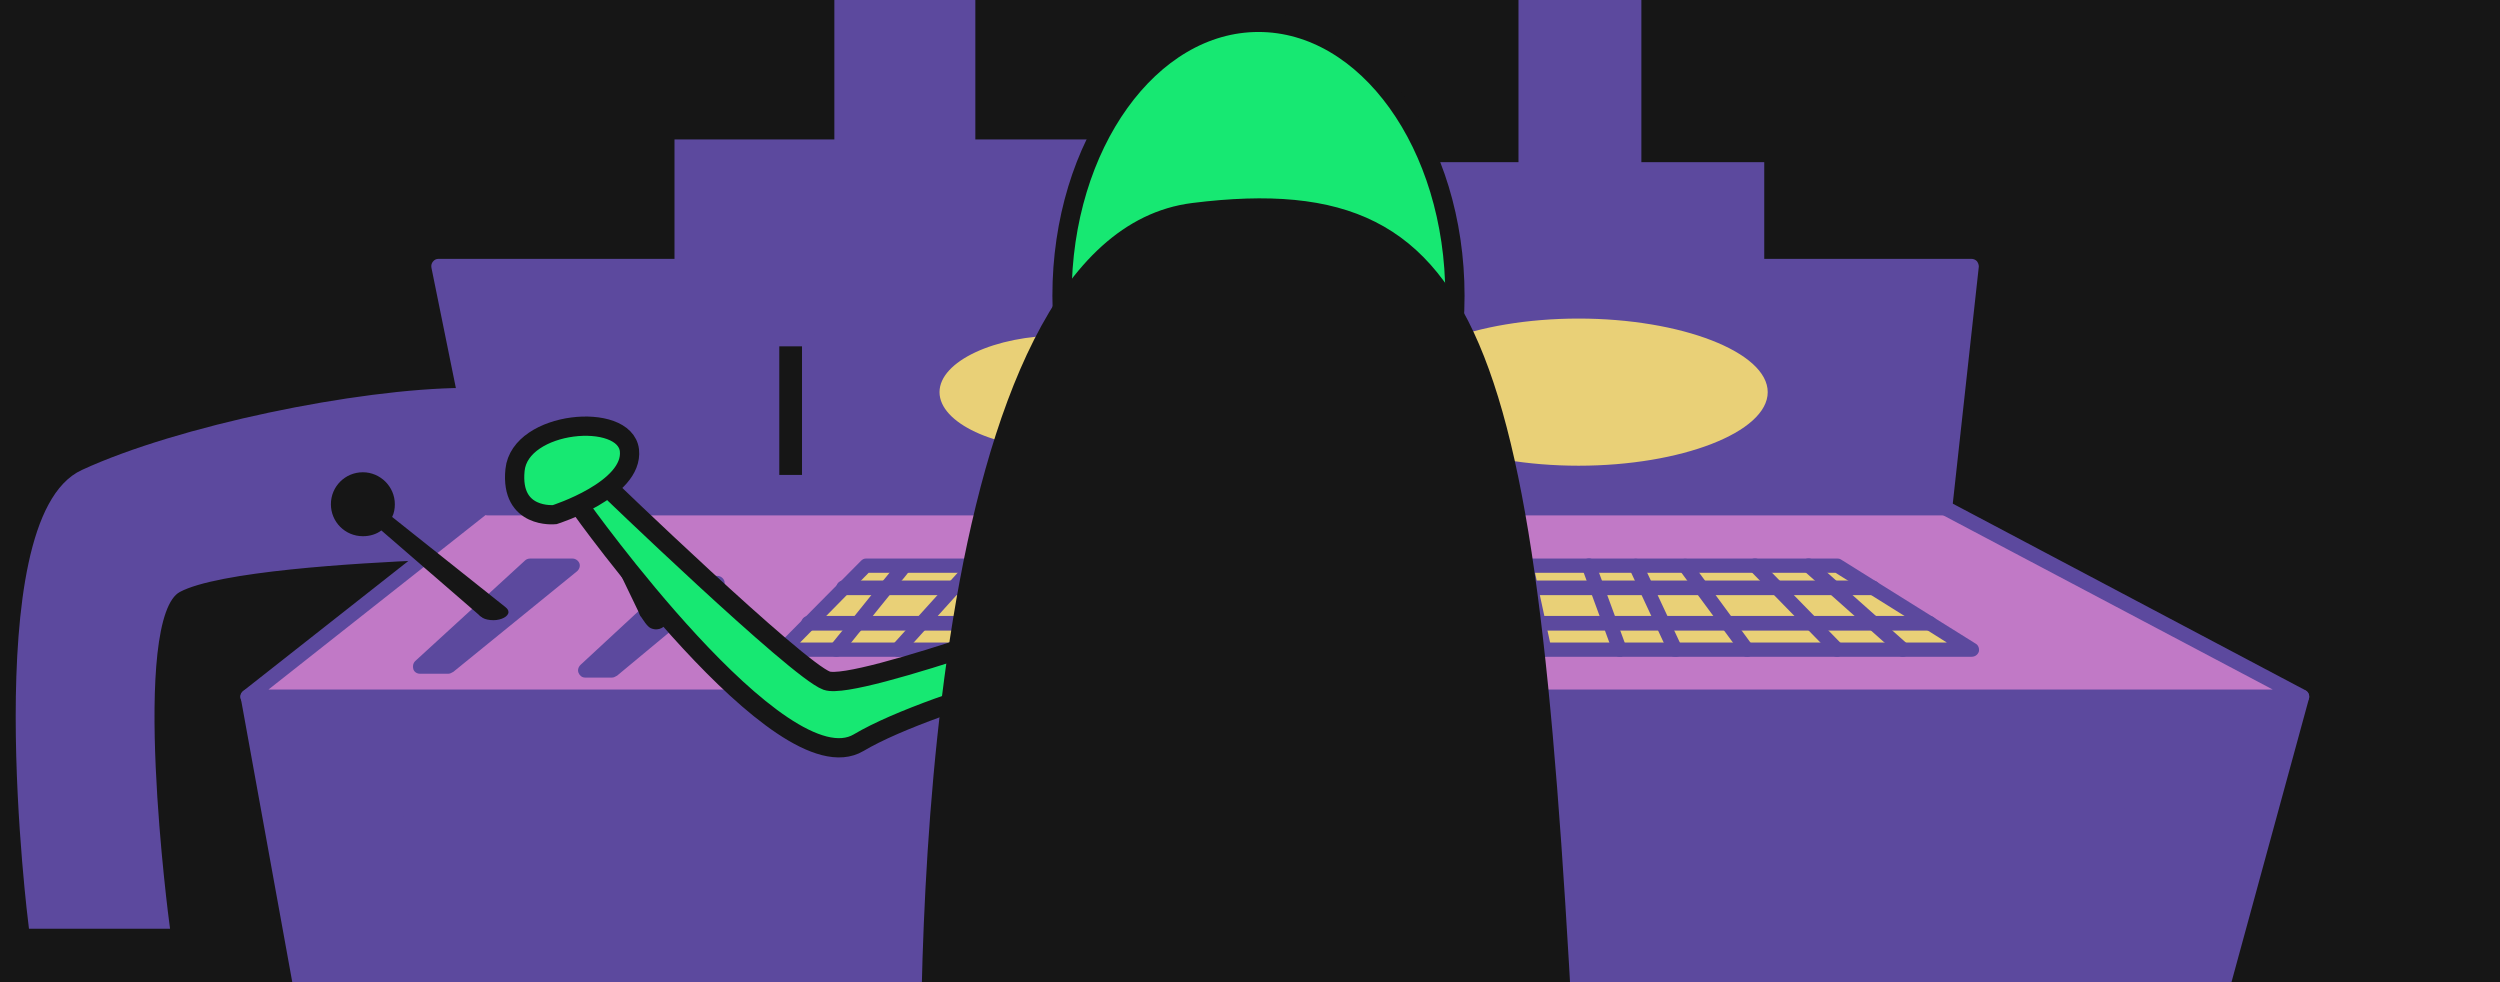<?xml version="1.0" encoding="utf-8"?>
<!-- Generator: Adobe Illustrator 24.0.2, SVG Export Plug-In . SVG Version: 6.00 Build 0)  -->
<svg version="1.1" id="Capa_1" xmlns="http://www.w3.org/2000/svg" xmlns:xlink="http://www.w3.org/1999/xlink" x="0px" y="0px"
	 viewBox="0 0 649 255" style="enable-background:new 0 0 649 255;" xml:space="preserve">
<style type="text/css">
	.st0{fill:#161616;}
	.st1{fill:#5C499E;}
	.st2{fill:#C179C6;}
	.st3{fill:#E9D077;}
	.st4{fill:#5C499E;stroke:#5C499E;stroke-width:2;stroke-miterlimit:10;}
	.st5{fill:#17E872;stroke:#161616;stroke-width:5;stroke-miterlimit:10;}
</style>
<rect class="st0" width="649" height="255"/>
<g>
	<g id="XMLID_1_">
		<g>
			<g>
				<path class="st1" d="M597.5,180.9L576.8,257H78.1l-13.8-76.1H597.5z M544.8,242.9l6.4-43.1H100.4l8.6,43.1H544.8z"/>
			</g>
			<g>
				<path class="st2" d="M597.5,180.9H64.3l46.5-36.6l15.7-12.4h378.4L597.5,180.9z M494,168.6h17.9l-10.9-6.8l-14.7-9.2l-9.3-5.8
					h-7.5h-13.9h-18h-12.9h-12.1h-16.3h-19.9h-14.2h-14.8h-11.8H327h-11.7h-10.9h-14.1h-12.9h-12.6h-12h-18.1h-10l-5.7,5.8l-9.1,9.2
					l-6.7,6.8h13.9h16h17.6h16h16.2h15.5h15.1h12.2h11h14.2h15.3h13.3h21.6h19.6H435h18.7h23.4H494L494,168.6z M158.9,174l27.2-22.6
					h-9.8L151.9,174H158.9z M116.4,173l32.1-26.1h-11L109,173H116.4z"/>
			</g>
			<g>
				<polygon class="st1" points="551.2,199.8 544.8,242.9 109,242.9 100.4,199.8 				"/>
			</g>
			<g>
				<path class="st1" d="M511.8,69.1l-6.9,62.8H126.6l-6.2-30.3l-6.6-32.5h62.3h110.4h55.1H457C457,69.1,511.8,69.1,511.8,69.1z
					 M460.8,101.8c0-11.6-22.8-21-51-21s-51,9.4-51,20.9c0,11.6,22.8,20.9,51,20.9S460.8,113.4,460.8,101.8z M308.6,101.8
					c0-9.2-14.9-16.6-33.2-16.6s-33.2,7.4-33.2,16.6s14.9,16.6,33.2,16.6S308.6,110.9,308.6,101.8z M210,125.1V88h-9.6v37.1H210z"/>
			</g>
			<g>
				<polygon class="st3" points="511.8,168.6 494,168.6 486.3,161.9 500.9,161.9 				"/>
			</g>
			<g>
				<polygon class="st3" points="500.9,161.9 486.3,161.9 475.9,152.7 486.2,152.7 				"/>
			</g>
			<g>
				<polygon class="st3" points="494,168.6 476.9,168.6 470.2,161.9 486.3,161.9 				"/>
			</g>
			<g>
				<polygon class="st3" points="486.3,161.9 470.2,161.9 461.2,152.7 475.9,152.7 				"/>
			</g>
			<g>
				<polygon class="st3" points="486.2,152.7 475.9,152.7 469.4,146.9 477,146.9 				"/>
			</g>
			<g>
				<polygon class="st3" points="470.2,161.9 476.9,168.6 453.5,168.6 448.5,161.9 				"/>
			</g>
			<g>
				<polygon class="st3" points="475.9,152.7 461.2,152.7 455.5,146.9 469.4,146.9 				"/>
			</g>
			<g>
				<polygon class="st3" points="461.2,152.7 470.2,161.9 448.5,161.9 441.8,152.7 				"/>
			</g>
			<g>
				<polygon class="st3" points="455.5,146.9 461.2,152.7 441.8,152.7 437.6,146.9 				"/>
			</g>
			<g>
				<polygon class="st4" points="457,43.1 457,69.1 341.6,69.1 341.6,43.1 395.2,43.1 395.2,0.2 425.1,0.2 425.1,43.1 				"/>
			</g>
			<g>
				<polygon class="st3" points="448.5,161.9 453.5,168.6 434.8,168.6 431.6,161.9 				"/>
			</g>
			<g>
				<polygon class="st3" points="441.8,152.7 448.5,161.9 431.6,161.9 427.4,152.7 				"/>
			</g>
			<g>
				<path class="st3" d="M409.8,80.8c28.2,0,51,9.4,51,20.9c0,11.6-22.8,20.9-51,20.9s-51-9.4-51-20.9S381.6,80.8,409.8,80.8z"/>
			</g>
			<g>
				<polygon class="st3" points="437.6,146.9 441.8,152.7 427.4,152.7 424.6,146.9 				"/>
			</g>
			<g>
				<polygon class="st3" points="431.6,161.9 434.8,168.6 420.5,168.6 418,161.9 				"/>
			</g>
			<g>
				<polygon class="st3" points="427.4,152.7 431.6,161.9 418,161.9 414.7,152.7 				"/>
			</g>
			<g>
				<polygon class="st3" points="424.6,146.9 427.4,152.7 414.7,152.7 412.6,146.9 				"/>
			</g>
			<g>
				<polygon class="st3" points="418,161.9 420.5,168.6 400.9,168.6 399.5,161.9 				"/>
			</g>
			<g>
				<polygon class="st3" points="414.7,152.7 418,161.9 399.5,161.9 397.5,152.7 				"/>
			</g>
			<g>
				<polygon class="st3" points="412.6,146.9 414.7,152.7 397.5,152.7 396.2,146.9 				"/>
			</g>
			<g>
				<polygon class="st3" points="399.5,161.9 400.9,168.6 379.3,168.6 378.4,161.9 				"/>
			</g>
			<g>
				<polygon class="st3" points="397.5,152.7 399.5,161.9 378.4,161.9 377.1,152.7 				"/>
			</g>
			<g>
				<polygon class="st3" points="396.2,146.9 397.5,152.7 377.1,152.7 376.3,146.9 				"/>
			</g>
			<g>
				<polygon class="st3" points="378.4,161.9 379.3,168.6 366.1,168.6 364.8,161.9 				"/>
			</g>
			<g>
				<polygon class="st3" points="377.1,152.7 378.4,161.9 364.8,161.9 363.2,152.7 				"/>
			</g>
			<g>
				<polygon class="st3" points="376.3,146.9 377.1,152.7 363.2,152.7 362.1,146.9 				"/>
			</g>
			<g>
				<polygon class="st3" points="364.8,161.9 366.1,168.6 350.8,168.6 349.7,161.9 				"/>
			</g>
			<g>
				<polygon class="st3" points="363.2,152.7 364.8,161.9 349.7,161.9 348.2,152.7 				"/>
			</g>
			<g>
				<polygon class="st3" points="362.1,146.9 363.2,152.7 348.2,152.7 347.3,146.9 				"/>
			</g>
			<g>
				<polygon class="st3" points="349.7,161.9 350.8,168.6 336.6,168.6 336.3,161.9 				"/>
			</g>
			<g>
				<polygon class="st3" points="348.2,152.7 349.7,161.9 336.3,161.9 335.8,152.7 				"/>
			</g>
			<g>
				<polygon class="st3" points="347.3,146.9 348.2,152.7 335.8,152.7 335.5,146.9 				"/>
			</g>
			<g>
				<polygon class="st3" points="336.3,161.9 336.6,168.6 325.6,168.6 326,161.9 				"/>
			</g>
			<g>
				<polygon class="st3" points="335.8,152.7 336.3,161.9 326,161.9 326.6,152.7 				"/>
			</g>
			<g>
				<polygon class="st3" points="335.5,146.9 335.8,152.7 326.6,152.7 327,146.9 				"/>
			</g>
			<g>
				<polygon class="st3" points="327,146.9 326.6,152.7 314.8,152.7 315.3,146.9 				"/>
			</g>
			<g>
				<polygon class="st3" points="326.6,152.7 326,161.9 314,161.9 314.8,152.7 				"/>
			</g>
			<g>
				<polygon class="st3" points="326,161.9 325.6,168.6 313.4,168.6 314,161.9 				"/>
			</g>
			<g>
				<polygon class="st3" points="315.3,146.9 314.8,152.7 302.8,152.7 304.4,146.9 				"/>
			</g>
			<g>
				<polygon class="st3" points="314.8,152.7 314,161.9 300.2,161.9 302.8,152.7 				"/>
			</g>
			<g>
				<polygon class="st3" points="314,161.9 313.4,168.6 298.3,168.6 300.2,161.9 				"/>
			</g>
			<g>
				<polygon class="st3" points="304.4,146.9 302.8,152.7 288.3,152.7 290.3,146.9 				"/>
			</g>
			<g>
				<polygon class="st3" points="302.8,152.7 300.2,161.9 285.2,161.9 288.3,152.7 				"/>
			</g>
			<g>
				<polygon class="st3" points="300.2,161.9 298.3,168.6 282.8,168.6 285.2,161.9 				"/>
			</g>
			<g>
				<path class="st3" d="M275.3,85.2c18.4,0,33.2,7.4,33.2,16.6s-14.9,16.6-33.2,16.6s-33.2-7.4-33.2-16.6S257,85.2,275.3,85.2z"/>
			</g>
			<g>
				<polygon class="st3" points="290.3,146.9 288.3,152.7 274.5,152.7 277.4,146.9 				"/>
			</g>
			<g>
				<polygon class="st3" points="288.3,152.7 285.2,161.9 270,161.9 274.5,152.7 				"/>
			</g>
			<g>
				<polygon class="st4" points="286.4,37.2 286.4,69.1 176.1,69.1 176.1,37.2 217.6,37.2 217.6,0.2 252.2,0.2 252.2,37.2 				"/>
			</g>
			<g>
				<polygon class="st3" points="285.2,161.9 282.8,168.6 266.6,168.6 270,161.9 				"/>
			</g>
			<g>
				<polygon class="st3" points="277.4,146.9 274.5,152.7 261,152.7 264.7,146.9 				"/>
			</g>
			<g>
				<polygon class="st3" points="274.5,152.7 270,161.9 255,161.9 261,152.7 				"/>
			</g>
			<g>
				<polygon class="st3" points="270,161.9 266.6,168.6 250.6,168.6 255,161.9 				"/>
			</g>
			<g>
				<polygon class="st3" points="264.7,146.9 261,152.7 247.5,152.7 252.8,146.9 				"/>
			</g>
			<g>
				<polygon class="st3" points="261,152.7 255,161.9 239.2,161.9 247.5,152.7 				"/>
			</g>
			<g>
				<polygon class="st3" points="255,161.9 250.6,168.6 233.1,168.6 239.2,161.9 				"/>
			</g>
			<g>
				<path class="st3" d="M252.8,146.9l-5.2,5.8H230c1.7-2.1,3.3-4.1,4.7-5.8H252.8z"/>
			</g>
			<g>
				<path class="st3" d="M247.5,152.7l-8.3,9.2h-16.6c2.5-3.1,5.1-6.3,7.4-9.2H247.5L247.5,152.7z"/>
			</g>
			<g>
				<path class="st3" d="M239.2,161.9l-6.1,6.8h-16c1.7-2.1,3.6-4.4,5.5-6.8H239.2z"/>
			</g>
			<g>
				<path class="st3" d="M224.7,146.9h10c-1.3,1.7-2.9,3.6-4.7,5.8h-11L224.7,146.9z"/>
			</g>
			<g>
				<path class="st3" d="M219,152.7h11c-2.4,2.9-4.9,6.1-7.4,9.2h-12.7L219,152.7z"/>
			</g>
			<g>
				<path class="st3" d="M209.9,161.9h12.7c-1.9,2.4-3.8,4.7-5.5,6.8h-13.9L209.9,161.9z"/>
			</g>
			<g>
				<polygon class="st1" points="186,151.5 158.9,174 151.9,174 176.3,151.5 				"/>
			</g>
			<g>
				<polygon class="st1" points="148.5,146.9 116.4,173 109,173 137.5,146.9 				"/>
			</g>
			<g>
				<path class="st4" d="M120.4,101.7l6.2,30.3l-15.7,12.4c-18.7,0.8-54.5,2.9-64.7,8.4c-13.8,7.4-3.2,87.3-3.2,87.3H8.4
					c0,0-13.3-105.1,13.3-117.2C46.4,111.5,92.9,101.9,120.4,101.7z"/>
			</g>
		</g>
		<g>
			<g>
				<path class="st1" d="M576.8,258.8H78.1c-0.9,0-1.7-0.6-1.8-1.5l-13.8-76.1c-0.2-1,0.5-2,1.5-2.2c1-0.2,2,0.5,2.2,1.5l13.6,74.6
					h495.6l20.4-74.7c0.3-1,1.3-1.6,2.3-1.3s1.6,1.3,1.3,2.3l-20.8,76.1C578.3,258.3,577.6,258.8,576.8,258.8z"/>
			</g>
			<g>
				<path class="st1" d="M341.6,71h-55.1c-1,0-1.9-0.8-1.9-1.9s0.8-1.9,1.9-1.9h55.1c1,0,1.9,0.8,1.9,1.9
					C343.4,70.2,342.6,71,341.6,71z"/>
			</g>
			<g>
				<path class="st1" d="M504.9,133.8c-0.1,0-0.1,0-0.2,0c-1-0.1-1.8-1-1.6-2.1l6.7-60.7H457c-1,0-1.9-0.8-1.9-1.9s0.8-1.9,1.9-1.9
					h54.8c0.5,0,1,0.2,1.4,0.6c0.3,0.4,0.5,0.9,0.5,1.4l-6.9,62.8C506.7,133.1,505.9,133.8,504.9,133.8z"/>
			</g>
			<g>
				<path class="st1" d="M120.4,103.5c-0.9,0-1.6-0.6-1.8-1.5L112,69.5c-0.1-0.6,0-1.1,0.4-1.6s0.9-0.7,1.4-0.7h62.3
					c1,0,1.9,0.8,1.9,1.9s-0.8,1.9-1.9,1.9h-60l6.2,30.3c0.2,1-0.4,2-1.4,2.2C120.7,103.5,120.5,103.5,120.4,103.5z"/>
			</g>
			<g>
				<path class="st1" d="M597.5,182.8H64.3c-0.8,0-1.5-0.5-1.8-1.3s0-1.6,0.6-2.1l46.5-36.6c0.8-0.6,2-0.5,2.6,0.3s0.5,2-0.3,2.6
					L69.7,179H590l-85.5-45.2H126.6c-1,0-1.9-0.8-1.9-1.9s0.8-1.9,1.9-1.9H505c0.3,0,0.6,0.1,0.9,0.2l92.6,49
					c0.8,0.4,1.1,1.3,0.9,2.1C599.1,182.2,598.4,182.8,597.5,182.8z"/>
			</g>
			<g>
				<path class="st1" d="M158.9,175.9h-7c-0.8,0-1.4-0.5-1.7-1.2s-0.1-1.5,0.5-2.1l24.4-22.6c0.3-0.3,0.8-0.5,1.3-0.5h9.8
					c0.8,0,1.5,0.5,1.8,1.2s0,1.6-0.6,2.1l-27.2,22.6C159.7,175.7,159.3,175.9,158.9,175.9z M156.6,172.2h1.6l22.7-18.8H177
					L156.6,172.2z"/>
			</g>
			<g>
				<path class="st1" d="M116.4,174.9H109c-0.8,0-1.5-0.5-1.7-1.2s-0.1-1.5,0.5-2.1l28.5-26.1c0.3-0.3,0.8-0.5,1.3-0.5h11
					c0.8,0,1.5,0.5,1.8,1.2s0,1.6-0.6,2.1l-32.1,26.1C117.2,174.7,116.8,174.9,116.4,174.9z M113.8,171.2h1.9l27.6-22.4h-5
					L113.8,171.2z"/>
			</g>
			<g>
				<path class="st1" d="M511.8,170.5H203.2c-0.8,0-1.4-0.4-1.7-1.1c-0.3-0.7-0.1-1.5,0.4-2l21.6-21.8c0.4-0.4,0.8-0.6,1.3-0.6H477
					c0.4,0,0.7,0.1,1,0.3l34.9,21.8c0.7,0.4,1,1.3,0.8,2.1C513.4,170,512.7,170.5,511.8,170.5z M207.7,166.8h297.7l-5.4-3.4l0,0
					l-23.5-14.7h-251L207.7,166.8z"/>
			</g>
			<g>
				<path class="st1" d="M486.2,154.5H219c-1,0-1.9-0.8-1.9-1.9s0.8-1.9,1.9-1.9h267.2c1,0,1.9,0.8,1.9,1.9S487.3,154.5,486.2,154.5
					z"/>
			</g>
			<g>
				<path class="st1" d="M500.9,163.7h-291c-1,0-1.9-0.8-1.9-1.9s0.8-1.9,1.9-1.9h291c1,0,1.9,0.8,1.9,1.9S502,163.7,500.9,163.7z"
					/>
			</g>
			<g>
				<path class="st1" d="M494,170.5c-0.4,0-0.9-0.1-1.2-0.5l-24.5-21.8c-0.8-0.7-0.8-1.9-0.2-2.6c0.7-0.8,1.9-0.8,2.6-0.2l24.5,21.8
					c0.8,0.7,0.8,1.9,0.2,2.6C495,170.3,494.5,170.5,494,170.5z"/>
			</g>
			<g>
				<path class="st1" d="M476.9,170.5c-0.5,0-1-0.2-1.3-0.6l-21.3-21.8c-0.7-0.7-0.7-1.9,0-2.6c0.7-0.7,1.9-0.7,2.6,0l21.3,21.8
					c0.7,0.7,0.7,1.9,0,2.6C477.8,170.3,477.4,170.5,476.9,170.5z"/>
			</g>
			<g>
				<path class="st1" d="M453.5,170.5c-0.6,0-1.1-0.3-1.5-0.8L436,148c-0.6-0.8-0.4-2,0.4-2.6s2-0.4,2.6,0.4l16,21.8
					c0.6,0.8,0.4,2-0.4,2.6C454.3,170.4,453.9,170.5,453.5,170.5z"/>
			</g>
			<g>
				<path class="st1" d="M434.8,170.5c-0.7,0-1.4-0.4-1.7-1.1L423,147.7c-0.4-0.9,0-2,0.9-2.5c0.9-0.4,2,0,2.5,0.9l10.2,21.8
					c0.4,0.9,0,2-0.9,2.5C435.4,170.5,435.1,170.5,434.8,170.5z"/>
			</g>
			<g>
				<path class="st1" d="M420.5,170.5c-0.8,0-1.5-0.5-1.8-1.2l-8-21.8c-0.4-1,0.1-2,1.1-2.4s2,0.1,2.4,1.1l8,21.8
					c0.4,1-0.1,2-1.1,2.4C421,170.5,420.8,170.5,420.5,170.5z"/>
			</g>
			<g>
				<path class="st1" d="M400.9,170.5c-0.9,0-1.6-0.6-1.8-1.5l-4.7-21.8c-0.2-1,0.4-2,1.4-2.2s2,0.4,2.2,1.4l4.7,21.8
					c0.2,1-0.4,2-1.4,2.2C401.2,170.5,401,170.5,400.9,170.5z"/>
			</g>
			<g>
				<path class="st1" d="M379.3,170.5c-0.9,0-1.7-0.7-1.8-1.6l-3-21.8c-0.1-1,0.6-2,1.6-2.1s2,0.6,2.1,1.6l3,21.8
					c0.1,1-0.6,2-1.6,2.1C379.5,170.5,379.4,170.5,379.3,170.5z"/>
			</g>
			<g>
				<path class="st1" d="M336.6,170.5c-1,0-1.8-0.8-1.9-1.8l-1.2-21.8c-0.1-1,0.7-1.9,1.8-2c1-0.1,1.9,0.7,2,1.8l1.2,21.8
					c0.1,1-0.7,1.9-1.8,2C336.7,170.5,336.7,170.5,336.6,170.5z"/>
			</g>
			<g>
				<path class="st1" d="M350.8,170.5c-0.9,0-1.7-0.6-1.8-1.6l-3.5-21.8c-0.2-1,0.5-2,1.5-2.1s2,0.5,2.1,1.5l3.5,21.8
					c0.2,1-0.5,2-1.5,2.1C351,170.5,350.9,170.5,350.8,170.5z"/>
			</g>
			<g>
				<path class="st1" d="M366.1,170.5c-0.9,0-1.7-0.6-1.8-1.5l-3.9-21.8c-0.2-1,0.5-2,1.5-2.2s2,0.5,2.2,1.5l3.9,21.8
					c0.2,1-0.5,2-1.5,2.2C366.3,170.5,366.2,170.5,366.1,170.5z"/>
			</g>
			<g>
				<path class="st1" d="M325.6,170.5h-0.1c-1-0.1-1.8-0.9-1.7-2l1.4-21.8c0.1-1,1-1.8,2-1.7s1.8,0.9,1.7,2l-1.4,21.8
					C327.4,169.8,326.6,170.5,325.6,170.5z"/>
			</g>
			<g>
				<path class="st1" d="M217.1,170.5c-0.4,0-0.8-0.1-1.2-0.4c-0.8-0.6-0.9-1.8-0.3-2.6c1.4-1.7,2.8-3.5,4.4-5.4l1.2-1.4
					c2.5-3.1,5.1-6.3,7.4-9.2l1.5-1.8c1.1-1.4,2.2-2.7,3.2-3.9c0.6-0.8,1.8-0.9,2.6-0.3c0.8,0.6,0.9,1.8,0.3,2.6
					c-0.9,1.2-2,2.5-3.2,3.9l-1.5,1.8c-2.4,2.9-4.9,6.1-7.4,9.2l-1.2,1.4c-1.5,1.9-3,3.7-4.3,5.4
					C218.2,170.3,217.6,170.5,217.1,170.5z"/>
			</g>
			<g>
				<path class="st1" d="M233.1,170.5c-0.4,0-0.9-0.2-1.3-0.5c-0.8-0.7-0.8-1.9-0.1-2.6l19.7-21.8c0.7-0.8,1.9-0.8,2.6-0.1
					c0.8,0.7,0.8,1.9,0.1,2.6l-19.7,21.8C234.1,170.3,233.6,170.5,233.1,170.5z"/>
			</g>
			<g>
				<path class="st1" d="M250.6,170.5c-0.4,0-0.7-0.1-1-0.3c-0.9-0.6-1.1-1.7-0.6-2.6l14.1-21.8c0.6-0.9,1.7-1.1,2.6-0.6
					c0.9,0.6,1.1,1.7,0.5,2.6l-14.1,21.8C251.8,170.2,251.2,170.5,250.6,170.5z"/>
			</g>
			<g>
				<path class="st1" d="M266.6,170.5c-0.3,0-0.6-0.1-0.8-0.2c-0.9-0.4-1.3-1.6-0.9-2.5l10.8-21.8c0.5-0.9,1.6-1.3,2.5-0.9
					c0.9,0.4,1.3,1.6,0.9,2.5l-10.8,21.8C268,170.1,267.3,170.5,266.6,170.5z"/>
			</g>
			<g>
				<path class="st1" d="M282.8,170.5c-0.2,0-0.4,0-0.6-0.1c-1-0.3-1.5-1.4-1.2-2.4l7.5-21.8c0.3-1,1.4-1.5,2.4-1.2s1.5,1.4,1.2,2.4
					l-7.5,21.8C284.3,170,283.6,170.5,282.8,170.5z"/>
			</g>
			<g>
				<path class="st1" d="M298.3,170.5c-0.2,0-0.3,0-0.5-0.1c-1-0.3-1.6-1.3-1.3-2.3l6-21.8c0.3-1,1.3-1.6,2.3-1.3s1.6,1.3,1.3,2.3
					l-6.1,21.8C299.9,170,299.1,170.5,298.3,170.5z"/>
			</g>
			<g>
				<path class="st1" d="M313.4,170.5c0,0-0.1,0-0.2,0c-1-0.1-1.8-1-1.7-2l1.9-21.8c0.1-1,1-1.8,2-1.7s1.8,1,1.7,2l-1.9,21.8
					C315.1,169.8,314.3,170.5,313.4,170.5z"/>
			</g>
			<g>
				<path class="st1" d="M409.8,124.6c-29.6,0-52.8-10-52.8-22.8S380.1,79,409.8,79c29.6,0,52.9,10,52.9,22.8
					S439.4,124.6,409.8,124.6z M409.8,82.7c-26.6,0-49.1,8.7-49.1,19.1s22.5,19.1,49.1,19.1s49.1-8.7,49.1-19.1
					S436.4,82.7,409.8,82.7z"/>
			</g>
			<g>
				<path class="st1" d="M275.3,120.2c-19.7,0-35.1-8.1-35.1-18.4s15.4-18.4,35.1-18.4s35.1,8.1,35.1,18.4S295,120.2,275.3,120.2z
					 M275.3,87.1c-17,0-31.4,6.7-31.4,14.7s14.4,14.7,31.4,14.7s31.4-6.7,31.4-14.7C306.7,93.8,292.3,87.1,275.3,87.1z"/>
			</g>
			<g>
				<path class="st1" d="M210,127h-9.6c-1,0-1.9-0.8-1.9-1.9V88c0-1,0.8-1.9,1.9-1.9h9.6c1,0,1.9,0.8,1.9,1.9v37.1
					C211.8,126.2,211,127,210,127z M202.3,123.3h5.9V89.9h-5.9V123.3z"/>
			</g>
			<g>
				<path class="st1" d="M544.8,244.7H109c-0.9,0-1.7-0.6-1.8-1.5l-8.6-43.1c-0.1-0.6,0-1.1,0.4-1.6c0.3-0.4,0.9-0.7,1.4-0.7h450.8
					c0.5,0,1.1,0.2,1.4,0.6c0.3,0.4,0.5,0.9,0.4,1.5l-6.4,43.1C546.5,244.1,545.8,244.7,544.8,244.7z M110.5,241h432.7l5.8-39.4
					H102.7L110.5,241z"/>
			</g>
		</g>
	</g>
	<ellipse class="st5" cx="326.7" cy="76.8" rx="51" ry="71"/>
	<path class="st0" d="M132,158.9c0,1.1-1.8,2.1-3.9,2.1c-1.1,0-2.1-0.2-2.8-0.6l0,0l-1-0.8l0,0L99,137.7c-1.3,1-3,1.5-4.8,1.5
		c-4.6,0-8.3-3.7-8.3-8.3s3.7-8.3,8.3-8.3c4.5,0,8.3,3.7,8.3,8.3c0,1.2-0.2,2.3-0.7,3.3l29.4,23.4C131.7,158,132,158.4,132,158.9z"
		/>
	<path d="M125.3,160.3c-0.4-0.2-0.8-0.5-1-0.8L125.3,160.3z"/>
	<path class="st0" d="M173.2,161.5c-0.4,1.1-2.1,2.5-4.2,1.6c-1-0.4-2.1-2.3-2.6-3l0,0c-0.3-0.2-0.6-1.2-0.6-1.2l0,0l-14.5-30.1
		c-1.6,0.4-3.4,0.2-5-0.5c-4.2-1.8-6.1-6.7-4.3-10.8c1.8-4.2,6.7-6.1,10.8-4.3c4.2,1.8,6.1,6.7,4.3,10.8c-0.5,1.1-1.2,2-2,2.8
		l17.6,33.1C173.2,160.6,173.4,161.1,173.2,161.5z"/>
	<path class="st5" d="M150.6,131.6c0,0,52.1,73.2,72.3,61.2c20.2-12,77.7-25.9,77.7-25.9l-12.1-12.1c0,0-66.2,24.7-73.9,21.9
		c-7.7-2.8-57.9-51.2-57.9-51.2L150.6,131.6z"/>
	<path class="st5" d="M144,133.6c0,0-11.6,1.2-10.3-11.6c1.3-12.8,28.5-15.2,29.7-5.1C164.5,127.1,144,133.6,144,133.6z"/>
	<path class="st0" d="M444,300.9c-14.8,20.3-58.2,72.1-114.6,72.1v60.1h-10v-60.6c-50.6-4.7-94.5-43.4-112-61
		c-3.2-3.2-0.9-8.6,3.6-8.6h19.8c4.7,0,8.4-3.8,8.4-8.5c-0.9-42.8-0.7-232.8,70.3-241.7c79-9.9,89.8,38.7,99.7,232.3
		c0.2,4.4,3.9,7.9,8.3,7.9H440C444.1,292.9,446.5,297.6,444,300.9z"/>
</g>
<g>
	<g id="XMLID_3_">
		<g>
			<g>
				<path class="st1" d="M-11.5-158.4l-20.7,76.1h-498.7l-13.8-76.1H-11.5z M-64.2-96.4l6.4-43.1h-450.8l8.6,43.1H-64.2z"/>
			</g>
			<g>
				<path class="st2" d="M-11.5-158.4h-533.2l46.5-36.6l15.7-12.4h378.4L-11.5-158.4z M-115-170.7h17.9l-10.9-6.8l-14.7-9.2
					l-9.3-5.8h-7.5h-13.9h-18h-12.9h-12.1h-16.3h-19.9h-14.2h-14.8h-11.8h-8.6h-11.7h-10.9h-14.1h-12.9h-12.6h-12h-18.1h-10
					l-5.7,5.8l-9.1,9.2l-6.7,6.8h13.9h16h17.6h16h16.2h15.5h15.1h12.2h11h14.2h15.3h13.3h21.6h19.6h14.3h18.7h23.4H-115L-115-170.7z
					 M-450.1-165.3l27.2-22.6h-9.8l-24.4,22.6H-450.1z M-492.6-166.3l32.1-26.1h-11l-28.5,26.1H-492.6z"/>
			</g>
			<g>
				<polygon class="st1" points="-57.8,-139.5 -64.2,-96.4 -500,-96.4 -508.6,-139.5 				"/>
			</g>
			<g>
				<path class="st1" d="M-97.2-270.2l-6.9,62.8h-378.3l-6.2-30.3l-6.6-32.5h62.3h110.4h55.1H-152C-152-270.2-97.2-270.2-97.2-270.2
					z M-148.2-237.5c0-11.6-22.8-21-51-21s-51,9.4-51,20.9c0,11.6,22.8,20.9,51,20.9S-148.2-225.9-148.2-237.5z M-300.4-237.5
					c0-9.2-14.9-16.6-33.2-16.6s-33.2,7.4-33.2,16.6c0,9.2,14.9,16.6,33.2,16.6S-300.4-228.4-300.4-237.5z M-399-214.2v-37.1h-9.6
					v37.1H-399z"/>
			</g>
			<g>
				<polygon class="st3" points="-97.2,-170.7 -115,-170.7 -122.7,-177.4 -108.1,-177.4 				"/>
			</g>
			<g>
				<polygon class="st3" points="-108.1,-177.4 -122.7,-177.4 -133.1,-186.6 -122.8,-186.6 				"/>
			</g>
			<g>
				<polygon class="st3" points="-115,-170.7 -132.1,-170.7 -138.8,-177.4 -122.7,-177.4 				"/>
			</g>
			<g>
				<polygon class="st3" points="-122.7,-177.4 -138.8,-177.4 -147.8,-186.6 -133.1,-186.6 				"/>
			</g>
			<g>
				<polygon class="st3" points="-122.8,-186.6 -133.1,-186.6 -139.6,-192.4 -132,-192.4 				"/>
			</g>
			<g>
				<polygon class="st3" points="-138.8,-177.4 -132.1,-170.7 -155.5,-170.7 -160.5,-177.4 				"/>
			</g>
			<g>
				<polygon class="st3" points="-133.1,-186.6 -147.8,-186.6 -153.5,-192.4 -139.6,-192.4 				"/>
			</g>
			<g>
				<polygon class="st3" points="-147.8,-186.6 -138.8,-177.4 -160.5,-177.4 -167.2,-186.6 				"/>
			</g>
			<g>
				<polygon class="st3" points="-153.5,-192.4 -147.8,-186.6 -167.2,-186.6 -171.4,-192.4 				"/>
			</g>
			<g>
				<polygon class="st4" points="-152,-296.2 -152,-270.2 -267.4,-270.2 -267.4,-296.2 -213.8,-296.2 -213.8,-339.1 -183.9,-339.1 
					-183.9,-296.2 				"/>
			</g>
			<g>
				<polygon class="st3" points="-160.5,-177.4 -155.5,-170.7 -174.2,-170.7 -177.4,-177.4 				"/>
			</g>
			<g>
				<polygon class="st3" points="-167.2,-186.6 -160.5,-177.4 -177.4,-177.4 -181.6,-186.6 				"/>
			</g>
			<g>
				<path class="st3" d="M-199.2-258.5c28.2,0,51,9.4,51,20.9c0,11.6-22.8,20.9-51,20.9s-51-9.4-51-20.9S-227.4-258.5-199.2-258.5z"
					/>
			</g>
			<g>
				<polygon class="st3" points="-171.4,-192.4 -167.2,-186.6 -181.6,-186.6 -184.4,-192.4 				"/>
			</g>
			<g>
				<polygon class="st3" points="-177.4,-177.4 -174.2,-170.7 -188.5,-170.7 -191,-177.4 				"/>
			</g>
			<g>
				<polygon class="st3" points="-181.6,-186.6 -177.4,-177.4 -191,-177.4 -194.3,-186.6 				"/>
			</g>
			<g>
				<polygon class="st3" points="-184.4,-192.4 -181.6,-186.6 -194.3,-186.6 -196.4,-192.4 				"/>
			</g>
			<g>
				<polygon class="st3" points="-191,-177.4 -188.5,-170.7 -208.1,-170.7 -209.5,-177.4 				"/>
			</g>
			<g>
				<polygon class="st3" points="-194.3,-186.6 -191,-177.4 -209.5,-177.4 -211.5,-186.6 				"/>
			</g>
			<g>
				<polygon class="st3" points="-196.4,-192.4 -194.3,-186.6 -211.5,-186.6 -212.8,-192.4 				"/>
			</g>
			<g>
				<polygon class="st3" points="-209.5,-177.4 -208.1,-170.7 -229.7,-170.7 -230.6,-177.4 				"/>
			</g>
			<g>
				<polygon class="st3" points="-211.5,-186.6 -209.5,-177.4 -230.6,-177.4 -231.9,-186.6 				"/>
			</g>
			<g>
				<polygon class="st3" points="-212.8,-192.4 -211.5,-186.6 -231.9,-186.6 -232.7,-192.4 				"/>
			</g>
			<g>
				<polygon class="st3" points="-230.6,-177.4 -229.7,-170.7 -242.9,-170.7 -244.2,-177.4 				"/>
			</g>
			<g>
				<polygon class="st3" points="-231.9,-186.6 -230.6,-177.4 -244.2,-177.4 -245.8,-186.6 				"/>
			</g>
			<g>
				<polygon class="st3" points="-232.7,-192.4 -231.9,-186.6 -245.8,-186.6 -246.9,-192.4 				"/>
			</g>
			<g>
				<polygon class="st3" points="-244.2,-177.4 -242.9,-170.7 -258.2,-170.7 -259.3,-177.4 				"/>
			</g>
			<g>
				<polygon class="st3" points="-245.8,-186.6 -244.2,-177.4 -259.3,-177.4 -260.8,-186.6 				"/>
			</g>
			<g>
				<polygon class="st3" points="-246.9,-192.4 -245.8,-186.6 -260.8,-186.6 -261.7,-192.4 				"/>
			</g>
			<g>
				<polygon class="st3" points="-259.3,-177.4 -258.2,-170.7 -272.4,-170.7 -272.7,-177.4 				"/>
			</g>
			<g>
				<polygon class="st3" points="-260.8,-186.6 -259.3,-177.4 -272.7,-177.4 -273.2,-186.6 				"/>
			</g>
			<g>
				<polygon class="st3" points="-261.7,-192.4 -260.8,-186.6 -273.2,-186.6 -273.5,-192.4 				"/>
			</g>
			<g>
				<polygon class="st3" points="-272.7,-177.4 -272.4,-170.7 -283.4,-170.7 -283,-177.4 				"/>
			</g>
			<g>
				<polygon class="st3" points="-273.2,-186.6 -272.7,-177.4 -283,-177.4 -282.4,-186.6 				"/>
			</g>
			<g>
				<polygon class="st3" points="-273.5,-192.4 -273.2,-186.6 -282.4,-186.6 -282,-192.4 				"/>
			</g>
			<g>
				<polygon class="st3" points="-282,-192.4 -282.4,-186.6 -294.2,-186.6 -293.7,-192.4 				"/>
			</g>
			<g>
				<polygon class="st3" points="-282.4,-186.6 -283,-177.4 -295,-177.4 -294.2,-186.6 				"/>
			</g>
			<g>
				<polygon class="st3" points="-283,-177.4 -283.4,-170.7 -295.6,-170.7 -295,-177.4 				"/>
			</g>
			<g>
				<polygon class="st3" points="-293.7,-192.4 -294.2,-186.6 -306.2,-186.6 -304.6,-192.4 				"/>
			</g>
			<g>
				<polygon class="st3" points="-294.2,-186.6 -295,-177.4 -308.8,-177.4 -306.2,-186.6 				"/>
			</g>
			<g>
				<polygon class="st3" points="-295,-177.4 -295.6,-170.7 -310.7,-170.7 -308.8,-177.4 				"/>
			</g>
			<g>
				<polygon class="st3" points="-304.6,-192.4 -306.2,-186.6 -320.7,-186.6 -318.7,-192.4 				"/>
			</g>
			<g>
				<polygon class="st3" points="-306.2,-186.6 -308.8,-177.4 -323.8,-177.4 -320.7,-186.6 				"/>
			</g>
			<g>
				<polygon class="st3" points="-308.8,-177.4 -310.7,-170.7 -326.2,-170.7 -323.8,-177.4 				"/>
			</g>
			<g>
				<path class="st3" d="M-333.7-254.1c18.4,0,33.2,7.4,33.2,16.6s-14.9,16.6-33.2,16.6s-33.2-7.4-33.2-16.6S-352-254.1-333.7-254.1
					z"/>
			</g>
			<g>
				<polygon class="st3" points="-318.7,-192.4 -320.7,-186.6 -334.5,-186.6 -331.6,-192.4 				"/>
			</g>
			<g>
				<polygon class="st3" points="-320.7,-186.6 -323.8,-177.4 -339,-177.4 -334.5,-186.6 				"/>
			</g>
			<g>
				<polygon class="st4" points="-322.6,-302.1 -322.6,-270.2 -432.9,-270.2 -432.9,-302.1 -391.4,-302.1 -391.4,-339.1 
					-356.8,-339.1 -356.8,-302.1 				"/>
			</g>
			<g>
				<polygon class="st3" points="-323.8,-177.4 -326.2,-170.7 -342.4,-170.7 -339,-177.4 				"/>
			</g>
			<g>
				<polygon class="st3" points="-331.6,-192.4 -334.5,-186.6 -348,-186.6 -344.3,-192.4 				"/>
			</g>
			<g>
				<polygon class="st3" points="-334.5,-186.6 -339,-177.4 -354,-177.4 -348,-186.6 				"/>
			</g>
			<g>
				<polygon class="st3" points="-339,-177.4 -342.4,-170.7 -358.4,-170.7 -354,-177.4 				"/>
			</g>
			<g>
				<polygon class="st3" points="-344.3,-192.4 -348,-186.6 -361.5,-186.6 -356.2,-192.4 				"/>
			</g>
			<g>
				<polygon class="st3" points="-348,-186.6 -354,-177.4 -369.8,-177.4 -361.5,-186.6 				"/>
			</g>
			<g>
				<polygon class="st3" points="-354,-177.4 -358.4,-170.7 -375.9,-170.7 -369.8,-177.4 				"/>
			</g>
			<g>
				<path class="st3" d="M-356.2-192.4l-5.2,5.8H-379c1.7-2.1,3.3-4.1,4.7-5.8H-356.2z"/>
			</g>
			<g>
				<path class="st3" d="M-361.5-186.6l-8.3,9.2h-16.6c2.5-3.1,5.1-6.3,7.4-9.2H-361.5L-361.5-186.6z"/>
			</g>
			<g>
				<path class="st3" d="M-369.8-177.4l-6.1,6.8h-16c1.7-2.1,3.6-4.4,5.5-6.8H-369.8z"/>
			</g>
			<g>
				<path class="st3" d="M-384.3-192.4h10c-1.3,1.7-2.9,3.6-4.7,5.8h-11L-384.3-192.4z"/>
			</g>
			<g>
				<path class="st3" d="M-390-186.6h11c-2.4,2.9-4.9,6.1-7.4,9.2h-12.7L-390-186.6z"/>
			</g>
			<g>
				<path class="st3" d="M-399.1-177.4h12.7c-1.9,2.4-3.8,4.7-5.5,6.8h-13.9L-399.1-177.4z"/>
			</g>
			<g>
				<polygon class="st1" points="-423,-187.8 -450.1,-165.3 -457.1,-165.3 -432.7,-187.8 				"/>
			</g>
			<g>
				<polygon class="st1" points="-460.5,-192.4 -492.6,-166.3 -500,-166.3 -471.5,-192.4 				"/>
			</g>
			<g>
				<path class="st4" d="M-488.6-237.6l6.2,30.3l-15.7,12.4c-18.7,0.8-54.5,2.9-64.7,8.4c-13.8,7.4-3.2,87.3-3.2,87.3h-34.6
					c0,0-13.3-105.1,13.3-117.2C-562.6-227.8-516.1-237.4-488.6-237.6z"/>
			</g>
		</g>
		<g>
			<g>
				<path class="st1" d="M-32.2-80.5h-498.7c-0.9,0-1.7-0.6-1.8-1.5l-13.8-76.1c-0.2-1,0.5-2,1.5-2.2c1-0.2,2,0.5,2.2,1.5l13.6,74.6
					h495.6l20.4-74.7c0.3-1,1.3-1.6,2.3-1.3c1,0.3,1.6,1.3,1.3,2.3l-20.8,76.1C-30.7-81-31.4-80.5-32.2-80.5z"/>
			</g>
			<g>
				<path class="st1" d="M-267.4-268.3h-55.1c-1,0-1.9-0.8-1.9-1.9s0.8-1.9,1.9-1.9h55.1c1,0,1.9,0.8,1.9,1.9
					C-265.6-269.1-266.4-268.3-267.4-268.3z"/>
			</g>
			<g>
				<path class="st1" d="M-104.1-205.5c-0.1,0-0.1,0-0.2,0c-1-0.1-1.8-1-1.6-2.1l6.7-60.7H-152c-1,0-1.9-0.8-1.9-1.9
					s0.8-1.9,1.9-1.9h54.8c0.5,0,1,0.2,1.4,0.6c0.3,0.4,0.5,0.9,0.5,1.4l-6.9,62.8C-102.3-206.2-103.1-205.5-104.1-205.5z"/>
			</g>
			<g>
				<path class="st1" d="M-488.6-235.8c-0.9,0-1.6-0.6-1.8-1.5l-6.6-32.5c-0.1-0.6,0-1.1,0.4-1.6s0.9-0.7,1.4-0.7h62.3
					c1,0,1.9,0.8,1.9,1.9c0,1.1-0.8,1.9-1.9,1.9h-60l6.2,30.3c0.2,1-0.4,2-1.4,2.2C-488.3-235.8-488.5-235.8-488.6-235.8z"/>
			</g>
			<g>
				<path class="st1" d="M-11.5-156.5h-533.2c-0.8,0-1.5-0.5-1.8-1.3c-0.3-0.8,0-1.6,0.6-2.1l46.5-36.6c0.8-0.6,2-0.5,2.6,0.3
					c0.6,0.8,0.5,2-0.3,2.6l-42.2,33.3H-19l-85.5-45.2h-377.9c-1,0-1.9-0.8-1.9-1.9c0-1.1,0.8-1.9,1.9-1.9H-104
					c0.3,0,0.6,0.1,0.9,0.2l92.6,49c0.8,0.4,1.1,1.3,0.9,2.1C-9.9-157.1-10.6-156.5-11.5-156.5z"/>
			</g>
			<g>
				<path class="st1" d="M-450.1-163.4h-7c-0.8,0-1.4-0.5-1.7-1.2c-0.3-0.7-0.1-1.5,0.5-2.1l24.4-22.6c0.3-0.3,0.8-0.5,1.3-0.5h9.8
					c0.8,0,1.5,0.5,1.8,1.2c0.3,0.7,0,1.6-0.6,2.1l-27.2,22.6C-449.3-163.6-449.7-163.4-450.1-163.4z M-452.4-167.1h1.6l22.7-18.8
					h-3.9L-452.4-167.1z"/>
			</g>
			<g>
				<path class="st1" d="M-492.6-164.4h-7.4c-0.8,0-1.5-0.5-1.7-1.2c-0.2-0.7-0.1-1.5,0.5-2.1l28.5-26.1c0.3-0.3,0.8-0.5,1.3-0.5h11
					c0.8,0,1.5,0.5,1.8,1.2c0.3,0.7,0,1.6-0.6,2.1l-32.1,26.1C-491.8-164.6-492.2-164.4-492.6-164.4z M-495.2-168.1h1.9l27.6-22.4
					h-5L-495.2-168.1z"/>
			</g>
			<g>
				<path class="st1" d="M-97.2-168.8h-308.6c-0.8,0-1.4-0.4-1.7-1.1c-0.3-0.7-0.1-1.5,0.4-2l21.6-21.8c0.4-0.4,0.8-0.6,1.3-0.6
					H-132c0.4,0,0.7,0.1,1,0.3l34.9,21.8c0.7,0.4,1,1.3,0.8,2.1C-95.6-169.3-96.3-168.8-97.2-168.8z M-401.3-172.5h297.7l-5.4-3.4
					l0,0l-23.5-14.7h-251L-401.3-172.5z"/>
			</g>
			<g>
				<path class="st1" d="M-122.8-184.8H-390c-1,0-1.9-0.8-1.9-1.9c0-1.1,0.8-1.9,1.9-1.9h267.2c1,0,1.9,0.8,1.9,1.9
					C-120.9-185.6-121.7-184.8-122.8-184.8z"/>
			</g>
			<g>
				<path class="st1" d="M-108.1-175.6h-291c-1,0-1.9-0.8-1.9-1.9c0-1.1,0.8-1.9,1.9-1.9h291c1,0,1.9,0.8,1.9,1.9
					C-106.2-176.4-107-175.6-108.1-175.6z"/>
			</g>
			<g>
				<path class="st1" d="M-115-168.8c-0.4,0-0.9-0.1-1.2-0.5l-24.5-21.8c-0.8-0.7-0.8-1.9-0.2-2.6c0.7-0.8,1.9-0.8,2.6-0.2
					l24.5,21.8c0.8,0.7,0.8,1.9,0.2,2.6C-114-169-114.5-168.8-115-168.8z"/>
			</g>
			<g>
				<path class="st1" d="M-132.1-168.8c-0.5,0-1-0.2-1.3-0.6l-21.3-21.8c-0.7-0.7-0.7-1.9,0-2.6s1.9-0.7,2.6,0l21.3,21.8
					c0.7,0.7,0.7,1.9,0,2.6C-131.2-169-131.6-168.8-132.1-168.8z"/>
			</g>
			<g>
				<path class="st1" d="M-155.5-168.8c-0.6,0-1.1-0.3-1.5-0.8l-16-21.7c-0.6-0.8-0.4-2,0.4-2.6s2-0.4,2.6,0.4l16,21.8
					c0.6,0.8,0.4,2-0.4,2.6C-154.7-168.9-155.1-168.8-155.5-168.8z"/>
			</g>
			<g>
				<path class="st1" d="M-174.2-168.8c-0.7,0-1.4-0.4-1.7-1.1l-10.1-21.7c-0.4-0.9,0-2,0.9-2.5c0.9-0.4,2,0,2.5,0.9l10.2,21.8
					c0.4,0.9,0,2-0.9,2.5C-173.6-168.8-173.9-168.8-174.2-168.8z"/>
			</g>
			<g>
				<path class="st1" d="M-188.5-168.8c-0.8,0-1.5-0.5-1.8-1.2l-8-21.8c-0.4-1,0.1-2,1.1-2.4s2,0.1,2.4,1.1l8,21.8
					c0.4,1-0.1,2-1.1,2.4C-188-168.8-188.2-168.8-188.5-168.8z"/>
			</g>
			<g>
				<path class="st1" d="M-208.1-168.8c-0.9,0-1.6-0.6-1.8-1.5l-4.7-21.8c-0.2-1,0.4-2,1.4-2.2c1-0.2,2,0.4,2.2,1.4l4.7,21.8
					c0.2,1-0.4,2-1.4,2.2C-207.8-168.8-208-168.8-208.1-168.8z"/>
			</g>
			<g>
				<path class="st1" d="M-229.7-168.8c-0.9,0-1.7-0.7-1.8-1.6l-3-21.8c-0.1-1,0.6-2,1.6-2.1s2,0.6,2.1,1.6l3,21.8
					c0.1,1-0.6,2-1.6,2.1C-229.5-168.8-229.6-168.8-229.7-168.8z"/>
			</g>
			<g>
				<path class="st1" d="M-272.4-168.8c-1,0-1.8-0.8-1.9-1.8l-1.2-21.8c-0.1-1,0.7-1.9,1.8-2c1-0.1,1.9,0.7,2,1.8l1.2,21.8
					c0.1,1-0.7,1.9-1.8,2C-272.3-168.8-272.3-168.8-272.4-168.8z"/>
			</g>
			<g>
				<path class="st1" d="M-258.2-168.8c-0.9,0-1.7-0.6-1.8-1.6l-3.5-21.8c-0.2-1,0.5-2,1.5-2.1s2,0.5,2.1,1.5l3.5,21.8
					c0.2,1-0.5,2-1.5,2.1C-258-168.8-258.1-168.8-258.2-168.8z"/>
			</g>
			<g>
				<path class="st1" d="M-242.9-168.8c-0.9,0-1.7-0.6-1.8-1.5l-3.9-21.8c-0.2-1,0.5-2,1.5-2.2c1-0.2,2,0.5,2.2,1.5l3.9,21.8
					c0.2,1-0.5,2-1.5,2.2C-242.7-168.8-242.8-168.8-242.9-168.8z"/>
			</g>
			<g>
				<path class="st1" d="M-283.4-168.8h-0.1c-1-0.1-1.8-0.9-1.7-2l1.4-21.8c0.1-1,1-1.8,2-1.7s1.8,0.9,1.7,2l-1.4,21.8
					C-281.6-169.5-282.4-168.8-283.4-168.8z"/>
			</g>
			<g>
				<path class="st1" d="M-391.9-168.8c-0.4,0-0.8-0.1-1.2-0.4c-0.8-0.6-0.9-1.8-0.3-2.6c1.4-1.7,2.8-3.5,4.4-5.4l1.2-1.4
					c2.5-3.1,5.1-6.3,7.4-9.2l1.5-1.8c1.1-1.4,2.2-2.7,3.2-3.9c0.6-0.8,1.8-0.9,2.6-0.3c0.8,0.6,0.9,1.8,0.3,2.6
					c-0.9,1.2-2,2.5-3.2,3.9l-1.5,1.8c-2.4,2.9-4.9,6.1-7.4,9.2l-1.2,1.4c-1.5,1.9-3,3.7-4.3,5.4
					C-390.8-169-391.4-168.8-391.9-168.8z"/>
			</g>
			<g>
				<path class="st1" d="M-375.9-168.8c-0.4,0-0.9-0.2-1.3-0.5c-0.8-0.7-0.8-1.9-0.1-2.6l19.7-21.8c0.7-0.8,1.9-0.8,2.6-0.1
					c0.8,0.7,0.8,1.9,0.1,2.6l-19.7,21.8C-374.9-169-375.4-168.8-375.9-168.8z"/>
			</g>
			<g>
				<path class="st1" d="M-358.4-168.8c-0.4,0-0.7-0.1-1-0.3c-0.9-0.6-1.1-1.7-0.6-2.6l14.1-21.8c0.6-0.9,1.7-1.1,2.6-0.6
					c0.9,0.6,1.1,1.7,0.5,2.6l-14.1,21.8C-357.2-169.1-357.8-168.8-358.4-168.8z"/>
			</g>
			<g>
				<path class="st1" d="M-342.4-168.8c-0.3,0-0.6-0.1-0.8-0.2c-0.9-0.4-1.3-1.6-0.9-2.5l10.8-21.8c0.5-0.9,1.6-1.3,2.5-0.9
					s1.3,1.6,0.9,2.5l-10.8,21.8C-341-169.2-341.7-168.8-342.4-168.8z"/>
			</g>
			<g>
				<path class="st1" d="M-326.2-168.8c-0.2,0-0.4,0-0.6-0.1c-1-0.3-1.5-1.4-1.2-2.4l7.5-21.8c0.3-1,1.4-1.5,2.4-1.2
					c1,0.3,1.5,1.4,1.2,2.4l-7.5,21.8C-324.7-169.3-325.4-168.8-326.2-168.8z"/>
			</g>
			<g>
				<path class="st1" d="M-310.7-168.8c-0.2,0-0.3,0-0.5-0.1c-1-0.3-1.6-1.3-1.3-2.3l6-21.8c0.3-1,1.3-1.6,2.3-1.3
					c1,0.3,1.6,1.3,1.3,2.3l-6.1,21.8C-309.1-169.3-309.9-168.8-310.7-168.8z"/>
			</g>
			<g>
				<path class="st1" d="M-295.6-168.8c0,0-0.1,0-0.2,0c-1-0.1-1.8-1-1.7-2l1.9-21.8c0.1-1,1-1.8,2-1.7s1.8,1,1.7,2l-1.9,21.8
					C-293.9-169.5-294.7-168.8-295.6-168.8z"/>
			</g>
			<g>
				<path class="st1" d="M-199.2-214.7c-29.6,0-52.8-10-52.8-22.8c0-12.8,23.1-22.8,52.8-22.8c29.6,0,52.9,10,52.9,22.8
					C-146.3-224.7-169.6-214.7-199.2-214.7z M-199.2-256.6c-26.6,0-49.1,8.7-49.1,19.1s22.5,19.1,49.1,19.1s49.1-8.7,49.1-19.1
					S-172.6-256.6-199.2-256.6z"/>
			</g>
			<g>
				<path class="st1" d="M-333.7-219.1c-19.7,0-35.1-8.1-35.1-18.4s15.4-18.4,35.1-18.4s35.1,8.1,35.1,18.4S-314-219.1-333.7-219.1z
					 M-333.7-252.2c-17,0-31.4,6.7-31.4,14.7s14.4,14.7,31.4,14.7s31.4-6.7,31.4-14.7C-302.3-245.5-316.7-252.2-333.7-252.2z"/>
			</g>
			<g>
				<path class="st1" d="M-399-212.3h-9.6c-1,0-1.9-0.8-1.9-1.9v-37.1c0-1,0.8-1.9,1.9-1.9h9.6c1,0,1.9,0.8,1.9,1.9v37.1
					C-397.2-213.1-398-212.3-399-212.3z M-406.7-216h5.9v-33.4h-5.9V-216z"/>
			</g>
			<g>
				<path class="st1" d="M-64.2-94.6H-500c-0.9,0-1.7-0.6-1.8-1.5l-8.6-43.1c-0.1-0.6,0-1.1,0.4-1.6c0.3-0.4,0.9-0.7,1.4-0.7h450.8
					c0.5,0,1.1,0.2,1.4,0.6c0.3,0.4,0.5,0.9,0.4,1.5l-6.4,43.1C-62.5-95.2-63.2-94.6-64.2-94.6z M-498.5-98.3h432.7l5.8-39.4h-446.3
					L-498.5-98.3z"/>
			</g>
		</g>
	</g>
	<ellipse class="st5" cx="-282.3" cy="-262.5" rx="51" ry="71"/>
	<path class="st0" d="M-477-180.4c0,1.1-1.8,2.1-3.9,2.1c-1.1,0-2.1-0.2-2.8-0.6l0,0l-1-0.8l0,0l-25.3-21.9c-1.3,1-3,1.5-4.8,1.5
		c-4.6,0-8.3-3.7-8.3-8.3s3.7-8.3,8.3-8.3c4.5,0,8.3,3.7,8.3,8.3c0,1.2-0.2,2.3-0.7,3.3l29.4,23.4C-477.3-181.3-477-180.9-477-180.4
		z"/>
	<path d="M-483.7-179c-0.4-0.2-0.8-0.5-1-0.8L-483.7-179z"/>
	<path class="st0" d="M-436.2-176.9c-0.7,0.9-2.8,1.8-4.5,0.3c-0.8-0.7-1.3-2.8-1.6-3.6l0,0c-0.2-0.3-0.2-1.3-0.2-1.3l0,0l-5-33
		c-1.6-0.1-3.3-0.8-4.6-1.9c-3.5-3-3.9-8.2-0.9-11.6c3-3.5,8.2-3.9,11.6-0.9c3.5,3,3.9,8.2,0.9,11.6c-0.8,0.9-1.7,1.6-2.7,2.1
		l7.1,36.8C-435.9-177.8-435.9-177.2-436.2-176.9z"/>
	<path class="st5" d="M-450.9-225.6c0,0,31.1,84.3,53.7,78c22.6-6.3,73.3-29.9,73.3-29.9l-4.2-7.3c0,0-66.2,24.2-72.9,19.5
		c-6.7-4.7-42.5-64.6-42.5-64.6L-450.9-225.6z"/>
	<path class="st5" d="M-454.6-217.9c0,0-11.5-2.1-6.7-14c4.8-11.9,31.6-6.7,29.9,3.4C-433.1-218.4-454.6-217.9-454.6-217.9z"/>
	<path class="st0" d="M-165-38.4c-14.8,20.3-58.2,72.1-114.6,72.1v60.1h-10V33.2c-50.6-4.7-94.5-43.4-112-61
		c-3.2-3.2-0.9-8.6,3.6-8.6h19.8c4.7,0,8.4-3.8,8.4-8.5c-0.9-42.8-0.7-232.8,70.3-241.7c79-9.9,89.8,38.7,99.7,232.3
		c0.2,4.4,3.9,7.9,8.3,7.9h22.5C-164.9-46.4-162.5-41.7-165-38.4z"/>
</g>
<g>
	<g id="XMLID_2_">
		<g>
			<g>
				<path class="st1" d="M1314.1,156.3l-20.8,76.1H794.7l-13.8-76.1L1314.1,156.3L1314.1,156.3z M1261.4,218.3l6.4-43.1H817
					l8.6,43.1L1261.4,218.3L1261.4,218.3z"/>
			</g>
			<g>
				<path class="st2" d="M1314.1,156.3H780.9l46.5-36.6l15.7-12.4h378.4L1314.1,156.3z M1210.5,144.1h17.9l-10.9-6.8l-14.7-9.2
					l-9.3-5.8h-7.5h-13.9h-18h-12.9h-12.1h-16.3h-19.9h-14.2h-14.8H1052h-8.5h-11.7h-10.9h-14.1h-12.9h-12.6h-12h-18h-10l-5.7,5.8
					l-9.1,9.2l-6.7,6.8h13.9h16h17.5h16h16.2h15.5h15.1h12.2h11h14.2h15.3h13.3h21.6h19.6h14.3h18.7h23.4H1210.5L1210.5,144.1z
					 M875.5,149.4l27.2-22.6h-9.8l-24.4,22.6H875.5z M833,148.4l32.1-26.1h-11l-28.5,26.1H833z"/>
			</g>
			<g>
				<polygon class="st1" points="1267.8,175.2 1261.4,218.3 825.6,218.3 817,175.2 				"/>
			</g>
			<g>
				<path class="st1" d="M1228.4,44.5l-6.9,62.8H843.1L837,77.1l-6.6-32.5h62.3H1003h55.2h115.5L1228.4,44.5L1228.4,44.5z
					 M1177.3,77.2c0-11.6-22.8-21-51-21s-51,9.4-51,20.9c0,11.6,22.8,20.9,51,20.9S1177.3,88.8,1177.3,77.2z M1025.1,77.2
					c0-9.2-14.9-16.6-33.2-16.6c-18.4,0-33.2,7.4-33.2,16.6s14.9,16.6,33.2,16.6C1010.3,93.8,1025.1,86.3,1025.1,77.2z M926.5,100.5
					V63.4H917v37.1H926.5z"/>
			</g>
			<g>
				<polygon class="st3" points="1228.4,144.1 1210.5,144.1 1202.9,137.3 1217.5,137.3 				"/>
			</g>
			<g>
				<polygon class="st3" points="1217.5,137.3 1202.9,137.3 1192.5,128.1 1202.8,128.1 				"/>
			</g>
			<g>
				<polygon class="st3" points="1210.5,144.1 1193.4,144.1 1186.8,137.3 1202.9,137.3 				"/>
			</g>
			<g>
				<polygon class="st3" points="1202.9,137.3 1186.8,137.3 1177.8,128.1 1192.5,128.1 				"/>
			</g>
			<g>
				<polygon class="st3" points="1202.8,128.1 1192.5,128.1 1186,122.3 1193.6,122.3 				"/>
			</g>
			<g>
				<polygon class="st3" points="1186.8,137.3 1193.4,144.1 1170.1,144.1 1165.1,137.3 				"/>
			</g>
			<g>
				<polygon class="st3" points="1192.5,128.1 1177.8,128.1 1172.1,122.3 1186,122.3 				"/>
			</g>
			<g>
				<polygon class="st3" points="1177.8,128.1 1186.8,137.3 1165.1,137.3 1158.4,128.1 				"/>
			</g>
			<g>
				<polygon class="st3" points="1172.1,122.3 1177.8,128.1 1158.4,128.1 1154.1,122.3 				"/>
			</g>
			<g>
				<polygon class="st4" points="1173.6,18.5 1173.6,44.5 1058.1,44.5 1058.1,18.5 1111.7,18.5 1111.7,-24.4 1141.7,-24.4 
					1141.7,18.5 				"/>
			</g>
			<g>
				<polygon class="st3" points="1165.1,137.3 1170.1,144.1 1151.4,144.1 1148.2,137.3 				"/>
			</g>
			<g>
				<polygon class="st3" points="1158.4,128.1 1165.1,137.3 1148.2,137.3 1143.9,128.1 				"/>
			</g>
			<g>
				<path class="st3" d="M1126.3,56.2c28.2,0,51,9.4,51,20.9c0,11.6-22.8,20.9-51,20.9s-51-9.4-51-20.9
					C1075.4,65.6,1098.2,56.2,1126.3,56.2z"/>
			</g>
			<g>
				<polygon class="st3" points="1154.1,122.3 1158.4,128.1 1143.9,128.1 1141.2,122.3 				"/>
			</g>
			<g>
				<polygon class="st3" points="1148.2,137.3 1151.4,144.1 1137.1,144.1 1134.6,137.3 				"/>
			</g>
			<g>
				<polygon class="st3" points="1143.9,128.1 1148.2,137.3 1134.6,137.3 1131.3,128.1 				"/>
			</g>
			<g>
				<polygon class="st3" points="1141.2,122.3 1143.9,128.1 1131.3,128.1 1129.1,122.3 				"/>
			</g>
			<g>
				<polygon class="st3" points="1134.6,137.3 1137.1,144.1 1117.5,144.1 1116,137.3 				"/>
			</g>
			<g>
				<polygon class="st3" points="1131.3,128.1 1134.6,137.3 1116,137.3 1114,128.1 				"/>
			</g>
			<g>
				<polygon class="st3" points="1129.1,122.3 1131.3,128.1 1114,128.1 1112.8,122.3 				"/>
			</g>
			<g>
				<polygon class="st3" points="1116,137.3 1117.5,144.1 1095.9,144.1 1095,137.3 				"/>
			</g>
			<g>
				<polygon class="st3" points="1114,128.1 1116,137.3 1095,137.3 1093.7,128.1 				"/>
			</g>
			<g>
				<polygon class="st3" points="1112.8,122.3 1114,128.1 1093.7,128.1 1092.9,122.3 				"/>
			</g>
			<g>
				<polygon class="st3" points="1095,137.3 1095.9,144.1 1082.6,144.1 1081.4,137.3 				"/>
			</g>
			<g>
				<polygon class="st3" points="1093.7,128.1 1095,137.3 1081.4,137.3 1079.8,128.1 				"/>
			</g>
			<g>
				<polygon class="st3" points="1092.9,122.3 1093.7,128.1 1079.8,128.1 1078.7,122.3 				"/>
			</g>
			<g>
				<polygon class="st3" points="1081.4,137.3 1082.6,144.1 1067.4,144.1 1066.3,137.3 				"/>
			</g>
			<g>
				<polygon class="st3" points="1079.8,128.1 1081.4,137.3 1066.3,137.3 1064.8,128.1 				"/>
			</g>
			<g>
				<polygon class="st3" points="1078.7,122.3 1079.8,128.1 1064.8,128.1 1063.9,122.3 				"/>
			</g>
			<g>
				<polygon class="st3" points="1066.3,137.3 1067.4,144.1 1053.2,144.1 1052.8,137.3 				"/>
			</g>
			<g>
				<polygon class="st3" points="1064.8,128.1 1066.3,137.3 1052.8,137.3 1052.4,128.1 				"/>
			</g>
			<g>
				<polygon class="st3" points="1063.9,122.3 1064.8,128.1 1052.4,128.1 1052,122.3 				"/>
			</g>
			<g>
				<polygon class="st3" points="1052.8,137.3 1053.2,144.1 1042.2,144.1 1042.6,137.3 				"/>
			</g>
			<g>
				<polygon class="st3" points="1052.4,128.1 1052.8,137.3 1042.6,137.3 1043.2,128.1 				"/>
			</g>
			<g>
				<polygon class="st3" points="1052,122.3 1052.4,128.1 1043.2,128.1 1043.6,122.3 				"/>
			</g>
			<g>
				<polygon class="st3" points="1043.6,122.3 1043.2,128.1 1031.4,128.1 1031.9,122.3 				"/>
			</g>
			<g>
				<polygon class="st3" points="1043.2,128.1 1042.6,137.3 1030.6,137.3 1031.4,128.1 				"/>
			</g>
			<g>
				<polygon class="st3" points="1042.6,137.3 1042.2,144.1 1030,144.1 1030.6,137.3 				"/>
			</g>
			<g>
				<polygon class="st3" points="1031.9,122.3 1031.4,128.1 1019.3,128.1 1020.9,122.3 				"/>
			</g>
			<g>
				<polygon class="st3" points="1031.4,128.1 1030.6,137.3 1016.8,137.3 1019.3,128.1 				"/>
			</g>
			<g>
				<polygon class="st3" points="1030.6,137.3 1030,144.1 1014.9,144.1 1016.8,137.3 				"/>
			</g>
			<g>
				<polygon class="st3" points="1020.9,122.3 1019.3,128.1 1004.9,128.1 1006.9,122.3 				"/>
			</g>
			<g>
				<polygon class="st3" points="1019.3,128.1 1016.8,137.3 1001.7,137.3 1004.9,128.1 				"/>
			</g>
			<g>
				<polygon class="st3" points="1016.8,137.3 1014.9,144.1 999.4,144.1 1001.7,137.3 				"/>
			</g>
			<g>
				<path class="st3" d="M991.9,60.6c18.3,0,33.2,7.4,33.2,16.6s-14.9,16.6-33.2,16.6c-18.4,0-33.2-7.4-33.2-16.6
					S973.6,60.6,991.9,60.6z"/>
			</g>
			<g>
				<polygon class="st3" points="1006.9,122.3 1004.9,128.1 991.1,128.1 993.9,122.3 				"/>
			</g>
			<g>
				<polygon class="st3" points="1004.9,128.1 1001.7,137.3 986.5,137.3 991.1,128.1 				"/>
			</g>
			<g>
				<polygon class="st4" points="1003,12.6 1003,44.5 892.6,44.5 892.6,12.6 934.1,12.6 934.1,-24.4 968.7,-24.4 968.7,12.6 				"/>
			</g>
			<g>
				<polygon class="st3" points="1001.7,137.3 999.4,144.1 983.2,144.1 986.5,137.3 				"/>
			</g>
			<g>
				<polygon class="st3" points="993.9,122.3 991.1,128.1 977.5,128.1 981.3,122.3 				"/>
			</g>
			<g>
				<polygon class="st3" points="991.1,128.1 986.5,137.3 971.6,137.3 977.5,128.1 				"/>
			</g>
			<g>
				<polygon class="st3" points="986.5,137.3 983.2,144.1 967.2,144.1 971.6,137.3 				"/>
			</g>
			<g>
				<polygon class="st3" points="981.3,122.3 977.5,128.1 964.1,128.1 969.3,122.3 				"/>
			</g>
			<g>
				<polygon class="st3" points="977.5,128.1 971.6,137.3 955.8,137.3 964.1,128.1 				"/>
			</g>
			<g>
				<polygon class="st3" points="971.6,137.3 967.2,144.1 949.6,144.1 955.8,137.3 				"/>
			</g>
			<g>
				<path class="st3" d="M969.3,122.3l-5.2,5.8h-17.5c1.7-2.1,3.3-4.1,4.7-5.8H969.3z"/>
			</g>
			<g>
				<path class="st3" d="M964.1,128.1l-8.3,9.2h-16.6c2.5-3.1,5.1-6.3,7.4-9.2H964.1L964.1,128.1z"/>
			</g>
			<g>
				<path class="st3" d="M955.8,137.3l-6.1,6.8h-16c1.7-2.1,3.6-4.4,5.5-6.8H955.8z"/>
			</g>
			<g>
				<path class="st3" d="M941.3,122.3h10c-1.3,1.7-2.9,3.6-4.7,5.8h-11L941.3,122.3z"/>
			</g>
			<g>
				<path class="st3" d="M935.6,128.1h11c-2.4,2.9-4.9,6.1-7.4,9.2h-12.7L935.6,128.1z"/>
			</g>
			<g>
				<path class="st3" d="M926.5,137.3h12.7c-1.9,2.4-3.8,4.7-5.5,6.8h-13.9L926.5,137.3z"/>
			</g>
			<g>
				<polygon class="st1" points="902.6,126.9 875.5,149.4 868.5,149.4 892.8,126.9 				"/>
			</g>
			<g>
				<polygon class="st1" points="865.1,122.3 833,148.4 825.6,148.4 854.1,122.3 				"/>
			</g>
			<g>
				<path class="st4" d="M837,77.1l6.2,30.3l-15.7,12.4c-18.7,0.8-54.5,2.9-64.7,8.4c-13.8,7.4-3.2,87.3-3.2,87.3H725
					c0,0-13.3-105.1,13.3-117.2C763,86.9,809.5,77.3,837,77.1z"/>
			</g>
		</g>
		<g>
			<g>
				<path class="st1" d="M1293.3,234.2H794.7c-0.9,0-1.7-0.6-1.8-1.5L779,156.6c-0.2-1,0.5-2,1.5-2.2s2,0.5,2.2,1.5l13.6,74.6h495.6
					l20.4-74.7c0.3-1,1.3-1.6,2.3-1.3s1.6,1.3,1.3,2.3l-20.8,76.1C1294.9,233.7,1294.2,234.2,1293.3,234.2z"/>
			</g>
			<g>
				<path class="st1" d="M1058.1,46.4H1003c-1,0-1.9-0.8-1.9-1.9s0.8-1.9,1.9-1.9h55.2c1,0,1.9,0.8,1.9,1.9S1059.2,46.4,1058.1,46.4
					z"/>
			</g>
			<g>
				<path class="st1" d="M1221.5,109.2c-0.1,0-0.1,0-0.2,0c-1-0.1-1.8-1-1.7-2.1l6.7-60.7h-52.7c-1,0-1.9-0.8-1.9-1.9
					s0.8-1.9,1.9-1.9h54.8c0.5,0,1,0.2,1.4,0.6c0.3,0.4,0.5,0.9,0.5,1.4l-6.9,62.8C1223.2,108.5,1222.4,109.2,1221.5,109.2z"/>
			</g>
			<g>
				<path class="st1" d="M837,78.9c-0.9,0-1.6-0.6-1.8-1.5l-6.6-32.5c-0.1-0.6,0-1.1,0.4-1.6c0.3-0.4,0.9-0.7,1.4-0.7h62.3
					c1,0,1.9,0.8,1.9,1.9s-0.8,1.9-1.9,1.9h-60l6.2,30.3c0.2,1-0.5,2-1.5,2.2C837.2,78.9,837.1,78.9,837,78.9z"/>
			</g>
			<g>
				<path class="st1" d="M1314.1,158.2H780.9c-0.8,0-1.5-0.5-1.8-1.3s0-1.6,0.6-2.1l46.5-36.6c0.8-0.6,2-0.5,2.6,0.3s0.5,2-0.3,2.6
					l-42.3,33.3h520.3l-85.5-45.2H843.1c-1,0-1.9-0.8-1.9-1.9s0.8-1.9,1.9-1.9h378.4c0.3,0,0.6,0.1,0.9,0.2l92.6,49
					c0.8,0.4,1.1,1.3,0.9,2.1C1315.7,157.6,1314.9,158.2,1314.1,158.2z"/>
			</g>
			<g>
				<path class="st1" d="M875.5,151.3h-7c-0.8,0-1.5-0.5-1.7-1.2c-0.3-0.7-0.1-1.5,0.5-2.1l24.4-22.6c0.3-0.3,0.8-0.5,1.3-0.5h9.8
					c0.8,0,1.5,0.5,1.8,1.2s0,1.6-0.6,2.1l-27.2,22.6C876.3,151.1,875.9,151.3,875.5,151.3z M873.2,147.6h1.6l22.7-18.8h-3.9
					L873.2,147.6z"/>
			</g>
			<g>
				<path class="st1" d="M833,150.3h-7.4c-0.8,0-1.5-0.5-1.7-1.2c-0.3-0.7-0.1-1.5,0.5-2.1l28.5-26.1c0.3-0.3,0.8-0.5,1.3-0.5h11
					c0.8,0,1.5,0.5,1.8,1.2s0,1.6-0.6,2.1l-32.1,26.1C833.8,150.1,833.4,150.3,833,150.3z M830.4,146.6h1.9l27.5-22.4h-5
					L830.4,146.6z"/>
			</g>
			<g>
				<path class="st1" d="M1228.4,145.9H919.8c-0.8,0-1.4-0.4-1.7-1.1c-0.3-0.7-0.1-1.5,0.4-2L940,121c0.3-0.4,0.8-0.6,1.3-0.6h252.2
					c0.4,0,0.7,0.1,1,0.3l34.9,21.8c0.7,0.4,1,1.3,0.8,2.1C1230,145.4,1229.2,145.9,1228.4,145.9z M924.2,142.2h297.7l-5.4-3.4l0,0
					l-23.5-14.7H942.1L924.2,142.2z"/>
			</g>
			<g>
				<path class="st1" d="M1202.8,129.9H935.6c-1,0-1.9-0.8-1.9-1.9s0.8-1.9,1.9-1.9h267.2c1,0,1.9,0.8,1.9,1.9
					S1203.8,129.9,1202.8,129.9z"/>
			</g>
			<g>
				<path class="st1" d="M1217.5,139.1h-291c-1,0-1.9-0.8-1.9-1.9s0.8-1.9,1.9-1.9h291c1,0,1.9,0.8,1.9,1.9
					S1218.5,139.1,1217.5,139.1z"/>
			</g>
			<g>
				<path class="st1" d="M1210.5,145.9c-0.4,0-0.9-0.1-1.2-0.5l-24.5-21.8c-0.8-0.7-0.8-1.9-0.2-2.6c0.7-0.8,1.9-0.8,2.6-0.2
					l24.5,21.8c0.8,0.7,0.8,1.9,0.2,2.6C1211.6,145.7,1211,145.9,1210.5,145.9z"/>
			</g>
			<g>
				<path class="st1" d="M1193.4,145.9c-0.5,0-1-0.2-1.3-0.6l-21.3-21.8c-0.7-0.7-0.7-1.9,0-2.6s1.9-0.7,2.6,0l21.3,21.8
					c0.7,0.7,0.7,1.9,0,2.6C1194.4,145.7,1193.9,145.9,1193.4,145.9z"/>
			</g>
			<g>
				<path class="st1" d="M1170.1,145.9c-0.6,0-1.1-0.3-1.5-0.8l-16-21.8c-0.6-0.8-0.4-2,0.4-2.6s2-0.4,2.6,0.4l16,21.8
					c0.6,0.8,0.4,2-0.4,2.6C1170.9,145.8,1170.5,145.9,1170.1,145.9z"/>
			</g>
			<g>
				<path class="st1" d="M1151.4,145.9c-0.7,0-1.4-0.4-1.7-1.1l-10.2-21.8c-0.4-0.9,0-2,0.9-2.5c0.9-0.4,2,0,2.5,0.9l10.2,21.8
					c0.4,0.9,0,2-0.9,2.5C1151.9,145.9,1151.7,145.9,1151.4,145.9z"/>
			</g>
			<g>
				<path class="st1" d="M1137.1,145.9c-0.8,0-1.5-0.5-1.8-1.2l-8-21.8c-0.4-1,0.1-2,1.1-2.4s2,0.1,2.4,1.1l8,21.8
					c0.3,1-0.1,2-1.1,2.4C1137.6,145.9,1137.3,145.9,1137.1,145.9z"/>
			</g>
			<g>
				<path class="st1" d="M1117.5,145.9c-0.9,0-1.6-0.6-1.8-1.5l-4.7-21.8c-0.2-1,0.4-2,1.4-2.2s2,0.4,2.2,1.4l4.7,21.8
					c0.2,1-0.4,2-1.4,2.2C1117.8,145.9,1117.6,145.9,1117.5,145.9z"/>
			</g>
			<g>
				<path class="st1" d="M1095.9,145.9c-0.9,0-1.7-0.7-1.8-1.6l-3-21.8c-0.1-1,0.6-2,1.6-2.1s2,0.6,2.1,1.6l3,21.8
					c0.1,1-0.6,2-1.6,2.1C1096.1,145.9,1096,145.9,1095.9,145.9z"/>
			</g>
			<g>
				<path class="st1" d="M1053.2,145.9c-1,0-1.8-0.8-1.9-1.8l-1.2-21.8c-0.1-1,0.7-1.9,1.8-2c1-0.1,1.9,0.7,2,1.8l1.2,21.8
					C1055.2,144.9,1054.4,145.8,1053.2,145.9C1053.3,145.9,1053.3,145.9,1053.2,145.9z"/>
			</g>
			<g>
				<path class="st1" d="M1067.4,145.9c-0.9,0-1.7-0.6-1.8-1.6l-3.5-21.8c-0.2-1,0.5-2,1.5-2.1s2,0.5,2.1,1.5l3.5,21.8
					c0.2,1-0.5,2-1.5,2.1C1067.6,145.9,1067.5,145.9,1067.4,145.9z"/>
			</g>
			<g>
				<path class="st1" d="M1082.6,145.9c-0.9,0-1.7-0.6-1.8-1.5l-3.9-21.8c-0.2-1,0.5-2,1.5-2.2s2,0.5,2.2,1.5l3.9,21.8
					c0.2,1-0.5,2-1.5,2.2C1082.9,145.9,1082.8,145.9,1082.6,145.9z"/>
			</g>
			<g>
				<path class="st1" d="M1042.2,145.9L1042.2,145.9c-1.1-0.1-1.9-0.9-1.8-2l1.4-21.8c0.1-1,1-1.8,2-1.7c1,0.1,1.8,0.9,1.7,2
					l-1.4,21.8C1044,145.2,1043.2,145.9,1042.2,145.9z"/>
			</g>
			<g>
				<path class="st1" d="M933.7,145.9c-0.4,0-0.8-0.1-1.2-0.4c-0.8-0.6-0.9-1.8-0.3-2.6c1.3-1.7,2.8-3.5,4.3-5.4l1.2-1.4
					c2.5-3.1,5.1-6.3,7.4-9.2l1.5-1.8c1.1-1.4,2.2-2.7,3.2-3.9c0.6-0.8,1.8-0.9,2.6-0.3s0.9,1.8,0.3,2.6c-0.9,1.2-2,2.5-3.2,3.9
					l-1.5,1.8c-2.3,2.9-4.9,6.1-7.4,9.2l-1.2,1.4c-1.5,1.9-3,3.7-4.3,5.4C934.8,145.7,934.2,145.9,933.7,145.9z"/>
			</g>
			<g>
				<path class="st1" d="M949.6,145.9c-0.4,0-0.9-0.2-1.3-0.5c-0.8-0.7-0.8-1.9-0.1-2.6l19.7-21.8c0.7-0.8,1.9-0.8,2.6-0.1
					c0.8,0.7,0.8,1.9,0.1,2.6L951,145.3C950.7,145.7,950.2,145.9,949.6,145.9z"/>
			</g>
			<g>
				<path class="st1" d="M967.2,145.9c-0.4,0-0.7-0.1-1-0.3c-0.9-0.6-1.1-1.7-0.5-2.6l14.1-21.8c0.6-0.9,1.7-1.1,2.6-0.6
					c0.9,0.6,1.1,1.7,0.5,2.6L968.8,145C968.4,145.6,967.8,145.9,967.2,145.9z"/>
			</g>
			<g>
				<path class="st1" d="M983.2,145.9c-0.3,0-0.6-0.1-0.8-0.2c-0.9-0.4-1.3-1.6-0.8-2.5l10.8-21.8c0.5-0.9,1.6-1.3,2.5-0.9
					s1.3,1.6,0.8,2.5l-10.8,21.8C984.5,145.5,983.9,145.9,983.2,145.9z"/>
			</g>
			<g>
				<path class="st1" d="M999.4,145.9c-0.2,0-0.4,0-0.6-0.1c-1-0.3-1.5-1.4-1.2-2.4l7.5-21.8c0.3-1,1.4-1.5,2.4-1.2s1.5,1.4,1.2,2.4
					l-7.5,21.8C1000.9,145.4,1000.2,145.9,999.4,145.9z"/>
			</g>
			<g>
				<path class="st1" d="M1014.9,145.9c-0.2,0-0.3,0-0.5-0.1c-1-0.3-1.6-1.3-1.3-2.3l6-21.8c0.3-1,1.3-1.6,2.3-1.3
					c1,0.3,1.6,1.3,1.3,2.3l-6.1,21.8C1016.5,145.4,1015.7,145.9,1014.9,145.9z"/>
			</g>
			<g>
				<path class="st1" d="M1030,145.9c0,0-0.1,0-0.2,0c-1-0.1-1.8-1-1.7-2l1.9-21.8c0.1-1,1-1.8,2-1.7c1,0.1,1.8,1,1.7,2l-1.9,21.8
					C1031.7,145.2,1030.9,145.9,1030,145.9z"/>
			</g>
			<g>
				<path class="st1" d="M1126.3,100c-29.6,0-52.8-10-52.8-22.8s23.2-22.8,52.8-22.8c29.6,0,52.9,10,52.9,22.8S1156,100,1126.3,100z
					 M1126.3,58.1c-26.6,0-49.1,8.7-49.1,19.1s22.5,19.1,49.1,19.1s49.1-8.7,49.1-19.1S1153,58.1,1126.3,58.1z"/>
			</g>
			<g>
				<path class="st1" d="M991.9,95.6c-19.7,0-35.1-8.1-35.1-18.4s15.4-18.4,35.1-18.4s35.1,8.1,35.1,18.4S1011.6,95.6,991.9,95.6z
					 M991.9,62.5c-17,0-31.4,6.7-31.4,14.7s14.4,14.7,31.4,14.7s31.4-6.7,31.4-14.7C1023.3,69.2,1008.9,62.5,991.9,62.5z"/>
			</g>
			<g>
				<path class="st1" d="M926.5,102.4H917c-1,0-1.9-0.8-1.9-1.9V63.4c0-1,0.8-1.9,1.9-1.9h9.6c1,0,1.9,0.8,1.9,1.9v37.1
					C928.4,101.6,927.6,102.4,926.5,102.4z M918.8,98.7h5.9V65.3h-5.9V98.7z"/>
			</g>
			<g>
				<path class="st1" d="M1261.4,220.1H825.6c-0.9,0-1.6-0.6-1.8-1.5l-8.6-43.1c-0.1-0.6,0-1.1,0.4-1.6c0.3-0.4,0.9-0.7,1.4-0.7
					h450.8c0.5,0,1.1,0.2,1.4,0.6c0.3,0.4,0.5,0.9,0.4,1.5l-6.4,43.1C1263.1,219.5,1262.3,220.1,1261.4,220.1z M827.1,216.4h432.7
					l5.8-39.4H819.3L827.1,216.4z"/>
			</g>
		</g>
	</g>
	<ellipse class="st5" cx="1043.3" cy="52.2" rx="51" ry="71"/>
	<path class="st0" d="M848.6,134.3c0,1.1-1.8,2.1-3.9,2.1c-1.1,0-2.1-0.2-2.8-0.6l0,0l-1-0.8l0,0l-25.3-21.8c-1.3,1-3,1.5-4.8,1.5
		c-4.6,0-8.3-3.7-8.3-8.3s3.7-8.3,8.3-8.3c4.5,0,8.3,3.7,8.3,8.3c0,1.2-0.2,2.3-0.7,3.3l29.4,23.4
		C848.3,133.4,848.6,133.8,848.6,134.3z"/>
	<path d="M841.9,135.7c-0.4-0.2-0.8-0.5-1-0.8L841.9,135.7z"/>
	<path class="st0" d="M890.6,136.3c-0.2,1.1-1.6,2.9-3.7,2.5c-1.1-0.2-2.5-1.8-3.2-2.3l0,0c-0.3-0.2-0.8-1-0.8-1l0,0l-20.9-26
		c-1.5,0.7-3.2,1-5,0.6c-4.5-0.8-7.4-5.1-6.6-9.6c0.8-4.5,5.1-7.4,9.6-6.6s7.4,5.1,6.6,9.6c-0.2,1.2-0.7,2.2-1.3,3.1l24.6,28.3
		C890.5,135.4,890.7,135.9,890.6,136.3z"/>
	<path class="st5" d="M855.7,104.5c0,0,44.6,78,65.9,68c21.2-9.9,67.4-41.6,67.4-41.6l-5.3-6.5c0,0-61.3,34.8-68.6,31.3
		S862.5,99,862.5,99L855.7,104.5z"/>
	<path class="st5" d="M851.9,110c0,0-12.3,1.5-11.2-12.1s29.9-16.7,31.4-6S851.9,110,851.9,110z"/>
	<path class="st0" d="M1160.6,276.3c-14.8,20.3-58.2,72.1-114.6,72.1v60.1h-10v-60.6c-50.6-4.7-94.5-43.4-112-61
		c-3.2-3.2-0.9-8.6,3.6-8.6h19.8c4.7,0,8.4-3.8,8.4-8.5C954.8,227,955,37,1026,28.1c79-9.9,89.8,38.7,99.7,232.3
		c0.2,4.4,3.9,7.9,8.3,7.9h22.5C1160.7,268.4,1163,273,1160.6,276.3z"/>
</g>
</svg>
